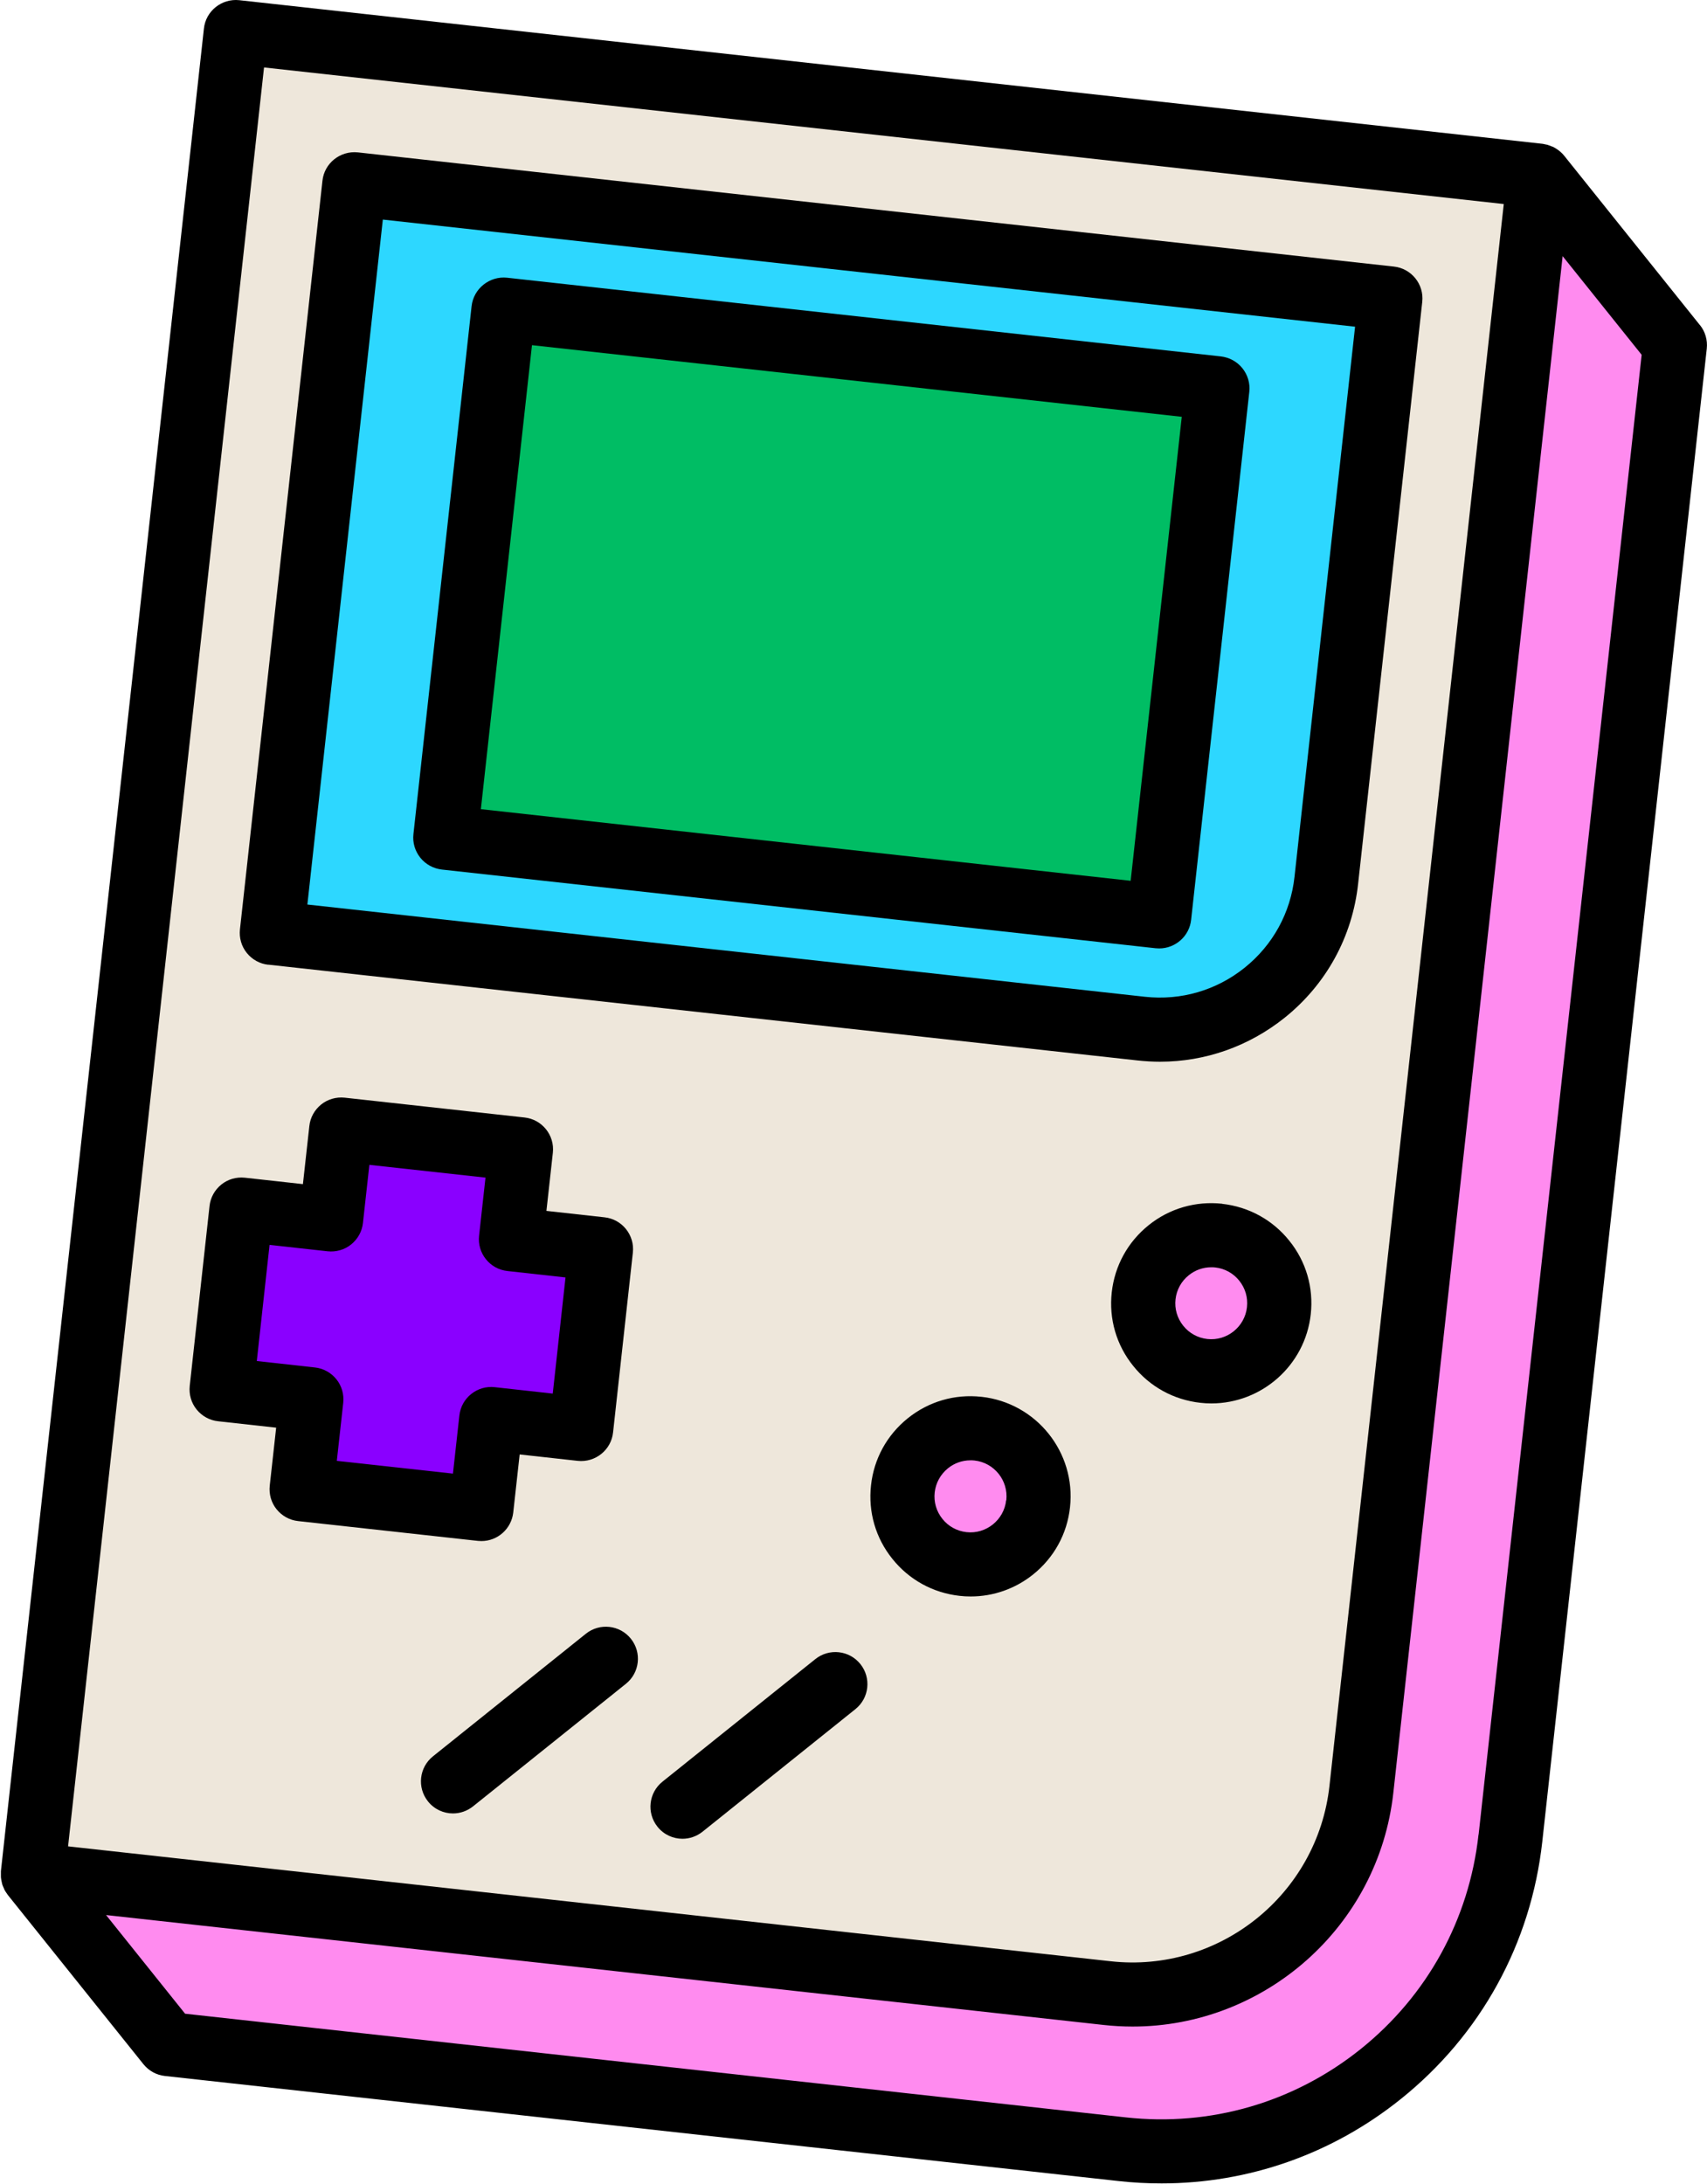 <svg width="537" height="687" viewBox="0 0 537 687" fill="none"
    xmlns="http://www.w3.org/2000/svg">
    <path d="M484.205 55.28L428.282 562.8C423.904 602.589 388.072 631.294 348.283 626.917L10.273 589.681L52.98 642.967L353.053 676.022C413.803 682.728 468.464 638.899 475.142 578.149L526.884 108.566L484.177 55.28H484.205Z" fill="#FF8BEF"/>
    <path d="M189.071 392.869L160.786 389.754L163.901 361.47L107.332 355.24L104.217 383.525L75.933 380.41L69.676 436.979L97.988 440.122L94.874 468.406L151.442 474.635L154.557 446.351L182.841 449.466L189.071 392.869Z" fill="#8A00FF"/>
    <path d="M381.029 431.311C392.853 431.311 402.439 421.726 402.439 409.901C402.439 398.077 392.853 388.492 381.029 388.492C369.205 388.492 359.619 398.077 359.619 409.901C359.619 421.726 369.205 431.311 381.029 431.311Z" fill="#FF8BEF"/>
    <path d="M305.267 492.061C317.091 492.061 326.677 482.475 326.677 470.651C326.677 458.827 317.091 449.241 305.267 449.241C293.443 449.241 283.857 458.827 283.857 470.651C283.857 482.475 293.443 492.061 305.267 492.061Z" fill="#FF8BEF"/>
    <path d="M382.846 122.231L158.324 97.483L140.022 263.518L364.545 288.266L382.846 122.231Z" fill="#00BD64"/>
    <path d="M111.457 57.946L85.501 293.424L359.002 323.561C387.96 326.76 413.999 305.855 417.198 276.925L437.373 93.89L111.429 57.974L111.457 57.946ZM364.67 288.205L140.134 263.456L158.429 97.426L382.965 122.175L364.67 288.205Z" fill="#2DD7FF"/>
    <path d="M74.165 10.103L10.301 589.653L348.311 626.889C388.1 631.266 423.904 602.561 428.31 562.772L484.233 55.252L74.194 10.075L74.165 10.103ZM182.841 449.466L154.557 446.351L151.442 474.636L94.874 468.406L97.988 440.122L69.704 437.007L75.933 380.438L104.217 383.553L107.332 355.269L163.901 361.498L160.786 389.782L189.071 392.897L182.841 449.466ZM326.536 472.98C325.246 484.737 314.667 493.211 302.91 491.92C291.153 490.63 282.679 480.051 283.97 468.294C285.26 456.537 295.839 448.063 307.596 449.382C319.353 450.672 327.827 461.251 326.536 473.008V472.98ZM402.298 412.258C401.007 424.015 390.429 432.49 378.672 431.199C366.915 429.908 358.441 419.329 359.731 407.572C361.022 395.815 371.601 387.341 383.358 388.66C395.115 389.951 403.589 400.529 402.298 412.286V412.258ZM417.226 276.897C414.027 305.855 387.988 326.732 359.03 323.533L85.53 293.396L111.485 57.917L437.429 93.834L417.254 276.869L417.226 276.897Z" fill="#EEE7DB"/>
    <path d="M151.442 484.709C156.521 484.709 160.87 480.893 161.46 475.73L163.48 457.463L181.747 459.483C187.247 460.072 192.27 456.088 192.859 450.56L199.088 393.991C199.705 388.464 195.693 383.469 190.165 382.88L171.898 380.859L173.918 362.592C174.536 357.064 170.523 352.07 164.995 351.48L108.426 345.251C105.789 344.971 103.095 345.728 101.019 347.412C98.942 349.095 97.595 351.509 97.315 354.174L95.294 372.441L77.027 370.421C74.362 370.14 71.696 370.898 69.62 372.582C67.543 374.265 66.196 376.678 65.916 379.344L59.686 435.913C59.406 438.579 60.163 441.244 61.847 443.321C63.531 445.397 65.944 446.744 68.609 447.025L86.876 449.045L84.856 467.312C84.576 469.978 85.333 472.643 87.017 474.72C88.7 476.796 91.114 478.143 93.779 478.424L150.348 484.653C150.713 484.681 151.106 484.709 151.47 484.709H151.442ZM144.512 445.229L142.491 463.496L105.957 459.483L107.978 441.216C108.258 438.551 107.5 435.885 105.817 433.808C104.133 431.732 101.72 430.385 99.055 430.104L80.787 428.084L84.8 391.55L103.067 393.57C105.705 393.851 108.398 393.093 110.475 391.41C112.551 389.726 113.898 387.313 114.179 384.647L116.199 366.38L152.733 370.393L150.713 388.66C150.095 394.188 154.108 399.182 159.636 399.772L177.903 401.792L173.89 438.326L155.623 436.306C150.123 435.688 145.101 439.701 144.512 445.229Z" fill="black"/>
    <path d="M384.48 378.614C376.175 377.716 367.925 380.073 361.359 385.349C354.793 390.624 350.668 398.116 349.742 406.478C348.816 414.84 351.201 423.061 356.476 429.599C361.724 436.165 369.244 440.29 377.606 441.216C378.784 441.356 379.935 441.412 381.085 441.412C396.911 441.412 410.576 429.459 412.344 413.38C413.27 405.019 410.885 396.797 405.609 390.259C400.362 383.693 392.842 379.568 384.48 378.642V378.614ZM392.281 411.136C391.608 417.337 385.967 421.855 379.794 421.153C376.792 420.816 374.098 419.329 372.218 416.972C370.338 414.615 369.468 411.669 369.805 408.666C370.142 405.664 371.629 402.97 373.986 401.09C376.006 399.463 378.475 398.593 381.029 398.593C381.45 398.593 381.871 398.593 382.292 398.649C385.294 398.986 387.988 400.473 389.868 402.83C391.748 405.187 392.618 408.133 392.281 411.136Z" fill="black"/>
    <path d="M308.718 439.336C300.357 438.41 292.135 440.823 285.597 446.07C279.031 451.346 274.906 458.838 274.008 467.2C273.082 475.561 275.467 483.783 280.743 490.321C285.99 496.887 293.51 501.012 301.872 501.938C303.05 502.078 304.201 502.134 305.379 502.134C312.507 502.134 319.381 499.721 325.021 495.203C331.587 489.928 335.712 482.436 336.61 474.074C338.518 456.817 326.031 441.244 308.775 439.336H308.718ZM316.519 471.886C315.846 478.087 310.205 482.605 304.032 481.903C301.03 481.566 298.336 480.079 296.456 477.722C294.576 475.365 293.706 472.419 294.043 469.416C294.38 466.414 295.867 463.72 298.224 461.812C300.244 460.185 302.714 459.315 305.295 459.315C305.716 459.315 306.137 459.315 306.558 459.371C312.759 460.044 317.249 465.656 316.575 471.858L316.519 471.886Z" fill="black"/>
    <path d="M184.301 513.863L136.206 552.418C131.857 555.897 131.155 562.238 134.635 566.588C136.627 569.085 139.545 570.376 142.491 570.376C144.708 570.376 146.925 569.646 148.805 568.159L196.9 529.605C201.249 526.125 201.95 519.784 198.471 515.434C194.991 511.085 188.65 510.384 184.301 513.863Z" fill="black"/>
    <path d="M256.499 521.832L208.404 560.387C204.055 563.866 203.353 570.208 206.833 574.557C208.825 577.054 211.743 578.345 214.689 578.345C216.906 578.345 219.123 577.616 221.003 576.128L269.098 537.574C273.447 534.095 274.149 527.753 270.669 523.404C267.19 519.054 260.848 518.353 256.499 521.832Z" fill="black"/>
    <path d="M84.407 303.413L357.907 333.55C360.236 333.802 362.593 333.942 364.922 333.942C379.121 333.942 392.814 329.144 404.094 320.137C417.198 309.643 425.42 294.687 427.243 277.991L447.419 94.956C448.036 89.428 444.023 84.433 438.495 83.844L112.551 47.928C107.023 47.366 102.029 51.323 101.44 56.851L75.484 292.33C75.204 294.995 75.961 297.661 77.645 299.737C79.328 301.814 81.741 303.161 84.407 303.441V303.413ZM120.38 69.057L426.289 102.757L407.237 275.774C406.002 287.11 400.418 297.268 391.523 304.395C382.628 311.523 371.488 314.75 360.18 313.515L96.697 284.501L120.436 69.057H120.38Z" fill="black"/>
    <path d="M364.67 298.307C369.749 298.307 374.154 294.49 374.715 289.299L393.01 123.269C393.319 120.603 392.533 117.937 390.85 115.833C389.166 113.728 386.725 112.41 384.059 112.101L159.524 87.352C154.052 86.763 148.973 90.747 148.356 96.303L130.061 262.334C129.752 265 130.538 267.665 132.221 269.77C133.905 271.874 136.346 273.193 139.012 273.502L363.547 298.251C363.912 298.279 364.305 298.307 364.67 298.307ZM151.274 254.505L167.352 108.565L371.769 131.097L355.691 277.037L151.274 254.505Z" fill="black"/>
    <path d="M534.769 102.252L492.062 48.966C491.613 48.405 491.108 47.928 490.575 47.479C490.378 47.339 490.182 47.199 489.985 47.058C489.621 46.806 489.256 46.553 488.835 46.329C488.583 46.188 488.33 46.104 488.078 46.02C487.685 45.852 487.292 45.711 486.899 45.571C486.618 45.487 486.366 45.459 486.085 45.403C485.832 45.346 485.58 45.262 485.3 45.234L75.26 0.058C69.76 -0.531 64.737 3.453 64.148 8.981L0.284 588.531C0.284 588.531 0.284 588.783 0.284 588.924C0.284 589.317 0.284 589.681 0.284 590.074C0.284 590.326 0.284 590.607 0.34 590.86C0.396 591.224 0.452 591.589 0.536 591.926C0.592 592.179 0.648 592.431 0.704 592.684C0.817 593.048 0.985 593.413 1.153 593.778C1.238 593.974 1.322 594.199 1.406 594.395C1.659 594.872 1.967 595.321 2.276 595.742C2.332 595.826 2.36 595.911 2.416 595.967L45.123 649.253C46.807 651.329 49.22 652.676 51.886 652.956L351.959 686.011C356.476 686.516 360.938 686.741 365.427 686.741C392.758 686.741 419.078 677.537 440.684 660.196C465.854 640.021 481.652 611.259 485.187 579.215L536.93 109.632C537.21 106.966 536.453 104.3 534.769 102.224V102.252ZM83.06 21.215L473.066 64.175L418.236 561.677C414.476 595.882 383.582 620.659 349.377 616.871L21.413 580.73L83.06 21.215ZM465.124 577.026C462.178 603.711 449.018 627.674 428.057 644.482C407.096 661.29 380.832 668.922 354.147 665.976L58.227 633.371L33.366 602.336L347.188 636.906C350.247 637.243 353.277 637.411 356.308 637.411C397.808 637.411 433.669 606.068 438.327 563.866L491.585 80.562L516.446 111.596L465.152 577.026H465.124Z" fill="black"/>
</svg>
